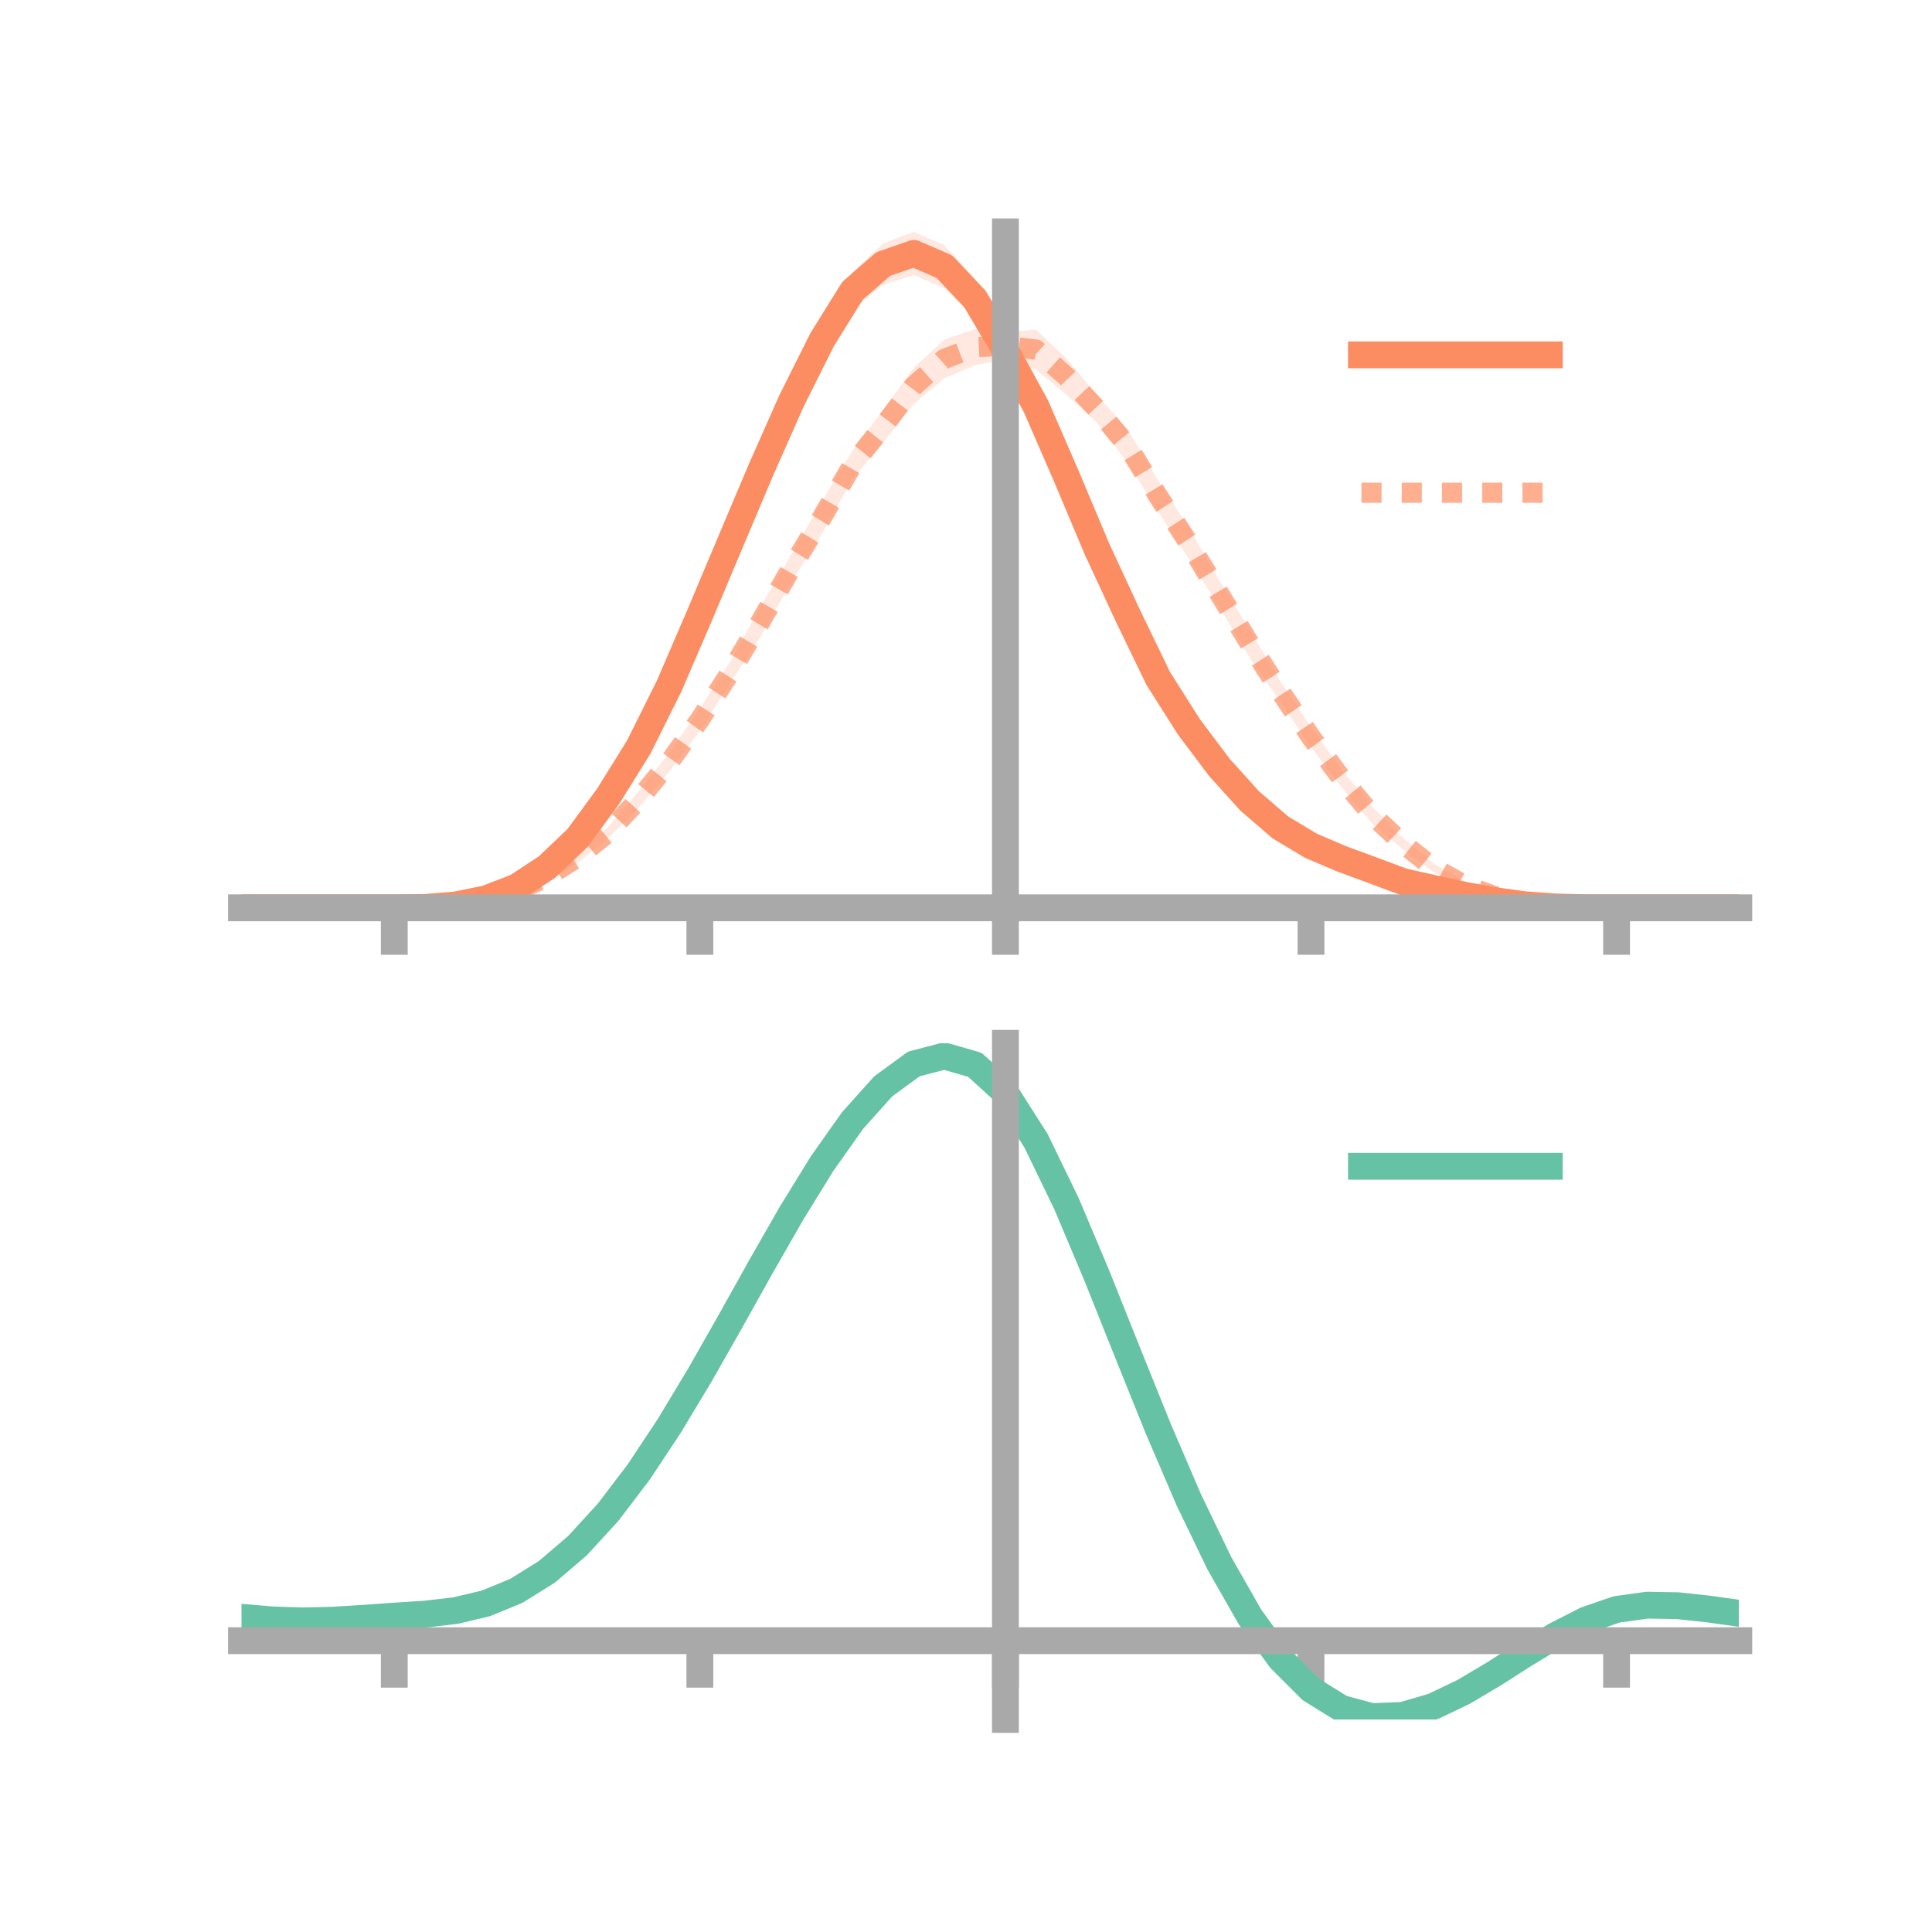 <?xml version="1.0" encoding="utf-8" standalone="no"?>
<!DOCTYPE svg PUBLIC "-//W3C//DTD SVG 1.1//EN"
  "http://www.w3.org/Graphics/SVG/1.1/DTD/svg11.dtd">
<!-- Created with matplotlib (https://matplotlib.org/) -->
<svg height="144pt" version="1.1" viewBox="0 0 144 144" width="144pt" xmlns="http://www.w3.org/2000/svg" xmlns:xlink="http://www.w3.org/1999/xlink">
 <defs>
  <style type="text/css">*{stroke-linecap:butt;stroke-linejoin:round;}</style>
 </defs>
 <g id="figure_1">
  <g id="patch_1">
   <path d="M 0 144 
L 144 144 
L 144 0 
L 0 0 
z
" style="fill:none;"/>
  </g>
  <g id="axes_1">
   <g id="patch_2">
    <path d="M 18 67.68 
L 129.6 67.68 
L 129.6 17.28 
L 18 17.28 
z
" style="fill:none;"/>
   </g>
   <g id="PolyCollection_1">
    <path clip-path="url(#p6a6dc01a00)" d="M 18 67.664 
L 18 67.664 
L 20.278 67.664 
L 22.555 67.664 
L 24.833 67.664 
L 27.11 67.664 
L 29.388 67.664 
L 31.665 67.608 
L 33.943 67.383 
L 36.22 66.851 
L 38.498 65.911 
L 40.776 64.398 
L 43.053 61.998 
L 45.331 58.83 
L 47.608 55.011 
L 49.886 50.268 
L 52.163 44.867 
L 54.441 39.048 
L 56.718 33.899 
L 58.996 28.732 
L 61.273 23.885 
L 63.551 20.265 
L 65.829 18.145 
L 68.106 17.28 
L 70.384 18.271 
L 72.661 20.79 
L 74.939 25.177 
L 77.216 28.676 
L 79.494 33.986 
L 81.771 39.44 
L 84.049 44.374 
L 86.327 49.596 
L 88.604 53.039 
L 90.882 56.16 
L 93.159 58.849 
L 95.437 60.688 
L 97.714 62.355 
L 99.992 63.477 
L 102.269 64.234 
L 104.547 65.363 
L 106.824 65.89 
L 109.102 66.5 
L 111.38 66.963 
L 113.657 67.309 
L 115.935 67.535 
L 118.212 67.638 
L 120.49 67.664 
L 122.767 67.664 
L 125.045 67.664 
L 127.322 67.664 
L 129.6 67.664 
L 129.6 67.664 
L 129.6 67.664 
L 127.322 67.664 
L 125.045 67.664 
L 122.767 67.664 
L 120.49 67.664 
L 118.212 67.68 
L 115.935 67.663 
L 113.657 67.563 
L 111.38 67.291 
L 109.102 66.933 
L 106.824 66.541 
L 104.547 66.041 
L 102.269 65.465 
L 99.992 64.545 
L 97.714 63.725 
L 95.437 62.662 
L 93.159 60.576 
L 90.882 58.23 
L 88.604 55.283 
L 86.327 51.531 
L 84.049 47.333 
L 81.771 42.442 
L 79.494 37.073 
L 77.216 31.892 
L 74.939 27.056 
L 72.661 23.764 
L 70.384 21.471 
L 68.106 20.495 
L 65.829 21.22 
L 63.551 23.057 
L 61.273 26.764 
L 58.996 31.02 
L 56.718 36.139 
L 54.441 41.762 
L 52.163 46.769 
L 49.886 51.945 
L 47.608 56.356 
L 45.331 59.859 
L 43.053 62.903 
L 40.776 64.844 
L 38.498 66.32 
L 36.22 67.135 
L 33.943 67.525 
L 31.665 67.66 
L 29.388 67.664 
L 27.11 67.664 
L 24.833 67.664 
L 22.555 67.664 
L 20.278 67.664 
L 18 67.664 
z
" style="fill:#fc8d62;fill-opacity:0.2;"/>
   </g>
   <g id="PolyCollection_2">
    <path clip-path="url(#p6a6dc01a00)" d="M 18 67.664 
L 18 67.664 
L 20.278 67.664 
L 22.555 67.664 
L 24.833 67.664 
L 27.11 67.664 
L 29.388 67.664 
L 31.665 67.608 
L 33.943 67.384 
L 36.22 66.993 
L 38.498 66.221 
L 40.776 65.071 
L 43.053 63.493 
L 45.331 61.637 
L 47.608 58.965 
L 49.886 56.118 
L 52.163 52.814 
L 54.441 49.305 
L 56.718 45.145 
L 58.996 41.296 
L 61.273 37.343 
L 63.551 33.572 
L 65.829 30.556 
L 68.106 27.418 
L 70.384 25.302 
L 72.661 24.535 
L 74.939 24.753 
L 77.216 24.568 
L 79.494 26.716 
L 81.771 29.466 
L 84.049 32.005 
L 86.327 35.834 
L 88.604 39.311 
L 90.882 43.265 
L 93.159 46.964 
L 95.437 50.777 
L 97.714 54.198 
L 99.992 57.367 
L 102.269 60.11 
L 104.547 62.422 
L 106.824 64.351 
L 109.102 65.64 
L 111.38 66.607 
L 113.657 67.219 
L 115.935 67.502 
L 118.212 67.638 
L 120.49 67.664 
L 122.767 67.664 
L 125.045 67.664 
L 127.322 67.664 
L 129.6 67.664 
L 129.6 67.664 
L 129.6 67.664 
L 127.322 67.664 
L 125.045 67.664 
L 122.767 67.664 
L 120.49 67.664 
L 118.212 67.681 
L 115.935 67.657 
L 113.657 67.411 
L 111.38 66.965 
L 109.102 66.226 
L 106.824 64.986 
L 104.547 63.288 
L 102.269 61.37 
L 99.992 58.672 
L 97.714 55.689 
L 95.437 52.325 
L 93.159 49.038 
L 90.882 45.241 
L 88.604 41.646 
L 86.327 38.146 
L 84.049 34.483 
L 81.771 31.51 
L 79.494 29.433 
L 77.216 27.549 
L 74.939 26.785 
L 72.661 27.224 
L 70.384 28.191 
L 68.106 30.124 
L 65.829 32.985 
L 63.551 35.697 
L 61.273 39.763 
L 58.996 43.341 
L 56.718 47.396 
L 54.441 50.896 
L 52.163 54.464 
L 49.886 57.499 
L 47.608 60.206 
L 45.331 62.476 
L 43.053 64.311 
L 40.776 65.634 
L 38.498 66.648 
L 36.22 67.195 
L 33.943 67.549 
L 31.665 67.657 
L 29.388 67.665 
L 27.11 67.664 
L 24.833 67.664 
L 22.555 67.664 
L 20.278 67.664 
L 18 67.664 
z
" style="fill:#fc8d62;fill-opacity:0.2;"/>
   </g>
   <g id="matplotlib.axis_1">
    <g id="xtick_1">
     <g id="line2d_1">
      <defs>
       <path d="M 0 0 
L 0 3.5 
" id="m2ead2f2e8f" style="stroke:#a9a9a9;stroke-width:2;"/>
      </defs>
      <g>
       <use style="fill:#a9a9a9;stroke:#a9a9a9;stroke-width:2;" x="29.388" xlink:href="#m2ead2f2e8f" y="67.664"/>
      </g>
     </g>
    </g>
    <g id="xtick_2">
     <g id="line2d_2">
      <g>
       <use style="fill:#a9a9a9;stroke:#a9a9a9;stroke-width:2;" x="52.163" xlink:href="#m2ead2f2e8f" y="67.664"/>
      </g>
     </g>
    </g>
    <g id="xtick_3">
     <g id="line2d_3">
      <g>
       <use style="fill:#a9a9a9;stroke:#a9a9a9;stroke-width:2;" x="74.939" xlink:href="#m2ead2f2e8f" y="67.664"/>
      </g>
     </g>
    </g>
    <g id="xtick_4">
     <g id="line2d_4">
      <g>
       <use style="fill:#a9a9a9;stroke:#a9a9a9;stroke-width:2;" x="97.714" xlink:href="#m2ead2f2e8f" y="67.664"/>
      </g>
     </g>
    </g>
    <g id="xtick_5">
     <g id="line2d_5">
      <g>
       <use style="fill:#a9a9a9;stroke:#a9a9a9;stroke-width:2;" x="120.49" xlink:href="#m2ead2f2e8f" y="67.664"/>
      </g>
     </g>
    </g>
   </g>
   <g id="matplotlib.axis_2"/>
   <g id="line2d_6">
    <path clip-path="url(#p6a6dc01a00)" d="M 18 67.664 
L 20.278 67.664 
L 22.555 67.664 
L 24.833 67.664 
L 27.11 67.664 
L 29.388 67.664 
L 31.665 67.634 
L 33.943 67.454 
L 36.22 66.993 
L 38.498 66.115 
L 40.776 64.621 
L 43.053 62.45 
L 45.331 59.345 
L 47.608 55.684 
L 49.886 51.106 
L 52.163 45.818 
L 54.441 40.405 
L 56.718 35.019 
L 58.996 29.876 
L 61.273 25.324 
L 63.551 21.661 
L 65.829 19.683 
L 68.106 18.887 
L 70.384 19.871 
L 72.661 22.277 
L 74.939 26.117 
L 77.216 30.284 
L 79.494 35.529 
L 81.771 40.941 
L 84.049 45.853 
L 86.327 50.564 
L 88.604 54.161 
L 90.882 57.195 
L 93.159 59.712 
L 95.437 61.675 
L 97.714 63.04 
L 99.992 64.011 
L 102.269 64.849 
L 104.547 65.702 
L 106.824 66.216 
L 109.102 66.717 
L 111.38 67.127 
L 113.657 67.436 
L 115.935 67.599 
L 118.212 67.659 
L 120.49 67.664 
L 122.767 67.664 
L 125.045 67.664 
L 127.322 67.664 
L 129.6 67.664 
" style="fill:none;stroke:#fc8d62;stroke-linecap:square;stroke-width:2;"/>
   </g>
   <g id="line2d_7">
    <path clip-path="url(#p6a6dc01a00)" d="M 18 67.664 
L 20.278 67.664 
L 22.555 67.664 
L 24.833 67.664 
L 27.11 67.664 
L 29.388 67.664 
L 31.665 67.633 
L 33.943 67.467 
L 36.22 67.094 
L 38.498 66.434 
L 40.776 65.352 
L 43.053 63.902 
L 45.331 62.057 
L 47.608 59.585 
L 49.886 56.809 
L 52.163 53.639 
L 54.441 50.1 
L 56.718 46.27 
L 58.996 42.318 
L 61.273 38.553 
L 63.551 34.634 
L 65.829 31.771 
L 68.106 28.771 
L 70.384 26.747 
L 72.661 25.88 
L 74.939 25.769 
L 77.216 26.058 
L 79.494 28.074 
L 81.771 30.488 
L 84.049 33.244 
L 86.327 36.99 
L 88.604 40.478 
L 90.882 44.253 
L 93.159 48.001 
L 95.437 51.551 
L 97.714 54.943 
L 99.992 58.019 
L 102.269 60.74 
L 104.547 62.855 
L 106.824 64.669 
L 109.102 65.933 
L 111.38 66.786 
L 113.657 67.315 
L 115.935 67.58 
L 118.212 67.66 
L 120.49 67.664 
L 122.767 67.664 
L 125.045 67.664 
L 127.322 67.664 
L 129.6 67.664 
" style="fill:none;stroke:#fc8d62;stroke-dasharray:1.5,1.5;stroke-dashoffset:0;stroke-opacity:0.7;stroke-width:1.5;"/>
   </g>
   <g id="patch_3">
    <path d="M 74.939 67.68 
L 74.939 17.28 
" style="fill:none;stroke:#a9a9a9;stroke-linecap:square;stroke-linejoin:miter;stroke-width:2;"/>
   </g>
   <g id="patch_4">
    <path d="M 129.6 67.68 
L 129.6 17.28 
" style="fill:none;"/>
   </g>
   <g id="patch_5">
    <path d="M 18 67.664 
L 129.6 67.664 
" style="fill:none;stroke:#a9a9a9;stroke-linecap:square;stroke-linejoin:miter;stroke-width:2;"/>
   </g>
   <g id="patch_6">
    <path d="M 18 17.28 
L 129.6 17.28 
" style="fill:none;"/>
   </g>
   <g id="legend_1">
    <g id="line2d_8">
     <path d="M 101.475 26.449 
L 115.475 26.449 
" style="fill:none;stroke:#fc8d62;stroke-linecap:square;stroke-width:2;"/>
    </g>
    <g id="line2d_9"/>
    <g id="text_1">
     <!--   -->
     <g transform="translate(121.075 28.899)scale(0.07 -0.07)">
      <defs>
       <path id="DejaVuSans-32"/>
      </defs>
      <use xlink:href="#DejaVuSans-32"/>
     </g>
    </g>
    <g id="line2d_10">
     <path d="M 101.475 36.724 
L 115.475 36.724 
" style="fill:none;stroke:#fc8d62;stroke-dasharray:1.5,1.5;stroke-dashoffset:0;stroke-opacity:0.7;stroke-width:1.5;"/>
    </g>
    <g id="line2d_11"/>
    <g id="text_2">
     <!--   -->
     <g transform="translate(121.075 39.174)scale(0.07 -0.07)">
      <use xlink:href="#DejaVuSans-32"/>
     </g>
    </g>
   </g>
  </g>
  <g id="axes_2">
   <g id="patch_7">
    <path d="M 18 128.16 
L 129.6 128.16 
L 129.6 77.76 
L 18 77.76 
z
" style="fill:none;"/>
   </g>
   <g id="PolyCollection_3">
    <path clip-path="url(#p40d20fa0b9)" d="M 18 120.58 
L 18 120.498 
L 20.278 120.706 
L 22.555 120.779 
L 24.833 120.72 
L 27.11 120.571 
L 29.388 120.399 
L 31.665 120.249 
L 33.943 119.979 
L 36.22 119.433 
L 38.498 118.483 
L 40.776 117.039 
L 43.053 115.051 
L 45.331 112.509 
L 47.608 109.445 
L 49.886 105.926 
L 52.163 102.052 
L 54.441 97.952 
L 56.718 93.781 
L 58.996 89.713 
L 61.273 85.937 
L 63.551 82.653 
L 65.829 80.062 
L 68.106 78.366 
L 70.384 77.76 
L 72.661 78.429 
L 74.939 80.539 
L 77.216 84.168 
L 79.494 88.942 
L 81.771 94.427 
L 84.049 100.218 
L 86.327 105.959 
L 88.604 111.35 
L 90.882 116.158 
L 93.159 120.211 
L 95.437 123.407 
L 97.714 125.705 
L 99.992 127.126 
L 102.269 127.738 
L 104.547 127.65 
L 106.824 126.994 
L 109.102 125.92 
L 111.38 124.589 
L 113.657 123.162 
L 115.935 121.799 
L 118.212 120.652 
L 120.49 119.873 
L 122.767 119.56 
L 125.045 119.605 
L 127.322 119.86 
L 129.6 120.192 
L 129.6 120.299 
L 129.6 120.299 
L 127.322 119.991 
L 125.045 119.755 
L 122.767 119.721 
L 120.49 120.041 
L 118.212 120.833 
L 115.935 122.009 
L 113.657 123.418 
L 111.38 124.896 
L 109.102 126.273 
L 106.824 127.382 
L 104.547 128.061 
L 102.269 128.16 
L 99.992 127.555 
L 97.714 126.154 
L 95.437 123.904 
L 93.159 120.796 
L 90.882 116.869 
L 88.604 112.218 
L 86.327 107.001 
L 84.049 101.441 
L 81.771 95.827 
L 79.494 90.504 
L 77.216 85.869 
L 74.939 82.346 
L 72.661 80.302 
L 70.384 79.657 
L 68.106 80.244 
L 65.829 81.879 
L 63.551 84.37 
L 61.273 87.522 
L 58.996 91.139 
L 56.718 95.03 
L 54.441 99.015 
L 52.163 102.927 
L 49.886 106.622 
L 47.608 109.979 
L 45.331 112.905 
L 43.053 115.338 
L 40.776 117.251 
L 38.498 118.651 
L 36.22 119.579 
L 33.943 120.113 
L 31.665 120.372 
L 29.388 120.511 
L 27.11 120.666 
L 24.833 120.797 
L 22.555 120.842 
L 20.278 120.77 
L 18 120.58 
z
" style="fill:#66c2a5;fill-opacity:0.2;"/>
   </g>
   <g id="matplotlib.axis_3">
    <g id="xtick_6">
     <g id="line2d_12">
      <g>
       <use style="fill:#a9a9a9;stroke:#a9a9a9;stroke-width:2;" x="29.388" xlink:href="#m2ead2f2e8f" y="122.286"/>
      </g>
     </g>
    </g>
    <g id="xtick_7">
     <g id="line2d_13">
      <g>
       <use style="fill:#a9a9a9;stroke:#a9a9a9;stroke-width:2;" x="52.163" xlink:href="#m2ead2f2e8f" y="122.286"/>
      </g>
     </g>
    </g>
    <g id="xtick_8">
     <g id="line2d_14">
      <g>
       <use style="fill:#a9a9a9;stroke:#a9a9a9;stroke-width:2;" x="74.939" xlink:href="#m2ead2f2e8f" y="122.286"/>
      </g>
     </g>
    </g>
    <g id="xtick_9">
     <g id="line2d_15">
      <g>
       <use style="fill:#a9a9a9;stroke:#a9a9a9;stroke-width:2;" x="97.714" xlink:href="#m2ead2f2e8f" y="122.286"/>
      </g>
     </g>
    </g>
    <g id="xtick_10">
     <g id="line2d_16">
      <g>
       <use style="fill:#a9a9a9;stroke:#a9a9a9;stroke-width:2;" x="120.49" xlink:href="#m2ead2f2e8f" y="122.286"/>
      </g>
     </g>
    </g>
   </g>
   <g id="matplotlib.axis_4"/>
   <g id="line2d_17">
    <path clip-path="url(#p40d20fa0b9)" d="M 18 120.539 
L 20.278 120.738 
L 22.555 120.811 
L 24.833 120.759 
L 27.11 120.618 
L 29.388 120.455 
L 31.665 120.31 
L 33.943 120.046 
L 36.22 119.506 
L 38.498 118.567 
L 40.776 117.145 
L 43.053 115.194 
L 45.331 112.707 
L 47.608 109.712 
L 49.886 106.274 
L 52.163 102.49 
L 54.441 98.483 
L 56.718 94.405 
L 58.996 90.426 
L 61.273 86.73 
L 63.551 83.512 
L 65.829 80.971 
L 68.106 79.305 
L 70.384 78.708 
L 72.661 79.365 
L 74.939 81.443 
L 77.216 85.019 
L 79.494 89.723 
L 81.771 95.127 
L 84.049 100.83 
L 86.327 106.48 
L 88.604 111.784 
L 90.882 116.513 
L 93.159 120.504 
L 95.437 123.656 
L 97.714 125.93 
L 99.992 127.34 
L 102.269 127.949 
L 104.547 127.855 
L 106.824 127.188 
L 109.102 126.097 
L 111.38 124.742 
L 113.657 123.29 
L 115.935 121.904 
L 118.212 120.743 
L 120.49 119.957 
L 122.767 119.64 
L 125.045 119.68 
L 127.322 119.925 
L 129.6 120.245 
" style="fill:none;stroke:#66c2a5;stroke-linecap:square;stroke-width:2;"/>
   </g>
   <g id="patch_8">
    <path d="M 74.939 128.16 
L 74.939 77.76 
" style="fill:none;stroke:#a9a9a9;stroke-linecap:square;stroke-linejoin:miter;stroke-width:2;"/>
   </g>
   <g id="patch_9">
    <path d="M 129.6 128.16 
L 129.6 77.76 
" style="fill:none;"/>
   </g>
   <g id="patch_10">
    <path d="M 18 122.286 
L 129.6 122.286 
" style="fill:none;stroke:#a9a9a9;stroke-linecap:square;stroke-linejoin:miter;stroke-width:2;"/>
   </g>
   <g id="patch_11">
    <path d="M 18 77.76 
L 129.6 77.76 
" style="fill:none;"/>
   </g>
   <g id="legend_2">
    <g id="line2d_18">
     <path d="M 101.475 86.929 
L 115.475 86.929 
" style="fill:none;stroke:#66c2a5;stroke-linecap:square;stroke-width:2;"/>
    </g>
    <g id="line2d_19"/>
    <g id="text_3">
     <!--   -->
     <g transform="translate(121.075 89.379)scale(0.07 -0.07)">
      <use xlink:href="#DejaVuSans-32"/>
     </g>
    </g>
   </g>
  </g>
 </g>
 <defs>
  <clipPath id="p6a6dc01a00">
   <rect height="50.4" width="111.6" x="18" y="17.28"/>
  </clipPath>
  <clipPath id="p40d20fa0b9">
   <rect height="50.4" width="111.6" x="18" y="77.76"/>
  </clipPath>
 </defs>
</svg>
